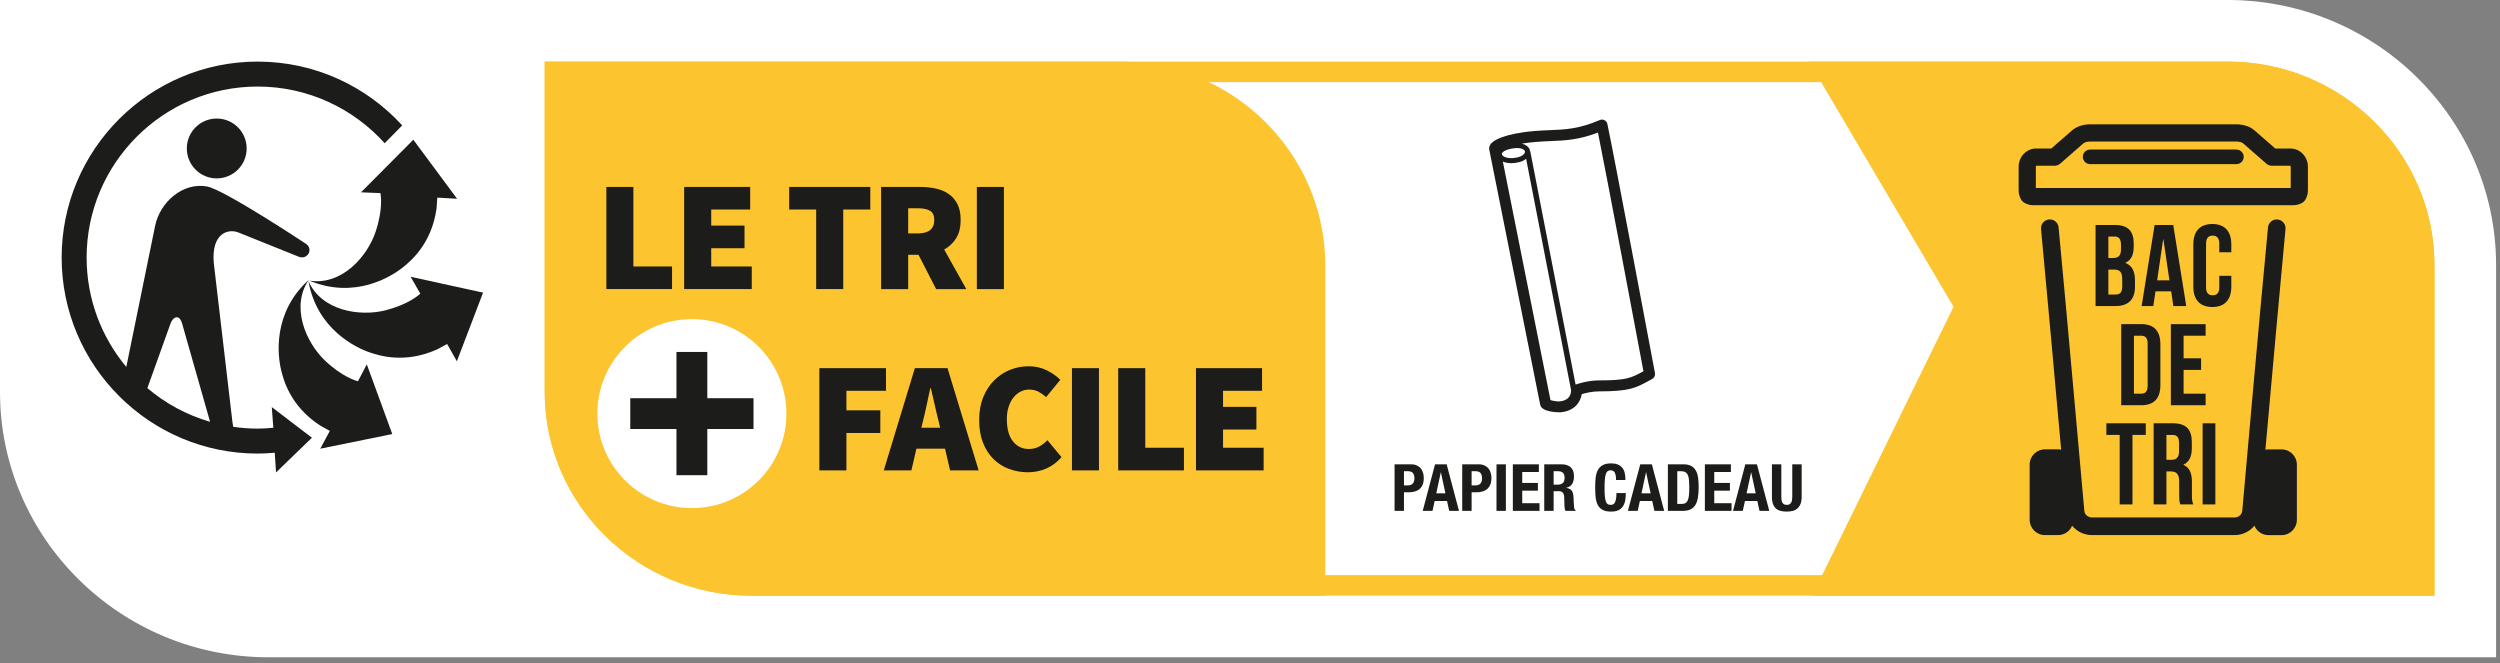 <svg width="230" height="61" viewBox="0 0 230 61" fill="none" xmlns="http://www.w3.org/2000/svg">
<rect x="0" y="0" width="230" height="61" fill="#808080" stroke="none"/>
<g clip-path="url(#clip0_25_7273)">
<path d="M24.698 60.469C11.078 60.469 0 49.521 0 36.062V0H204.948C218.563 0 229.641 10.948 229.641 24.406V60.469" fill="white"/>
<path d="M204.948 5.667H50.114V36.062C50.114 46.396 58.646 54.802 69.135 54.802H223.974V24.406C223.974 14.073 215.437 5.667 204.948 5.667Z" fill="white"/>
<path d="M222.083 52.911H69.135C59.687 52.911 52 45.354 52 36.062V7.557H204.948C214.396 7.557 222.083 15.114 222.083 24.406V52.911ZM204.948 5.667H50.114V36.062C50.114 46.396 58.646 54.802 69.135 54.802H223.969V24.406C223.969 14.073 215.437 5.667 204.948 5.667Z" fill="#FCC42F"/>
<path d="M166.714 54.802L179.724 28.224L166.432 5.667H204.948C215.437 5.667 223.969 14.073 223.969 24.406V54.802" fill="#FCC42F"/>
<path d="M204.948 7.557H169.74L181.87 28.141L169.74 52.911H222.083V24.406C222.083 15.114 214.396 7.557 204.948 7.557Z" fill="#FCC42F"/>
<path d="M209.906 41.344H208.703C208.604 41.344 208.51 41.354 208.417 41.37C208.979 35.109 209.849 25.453 210.266 21.078C210.312 20.63 209.984 20.234 209.536 20.193C209.083 20.146 208.698 20.479 208.656 20.922C208.005 27.641 206.302 46.823 206.286 47.016C206.255 47.344 205.937 47.609 205.568 47.609H192.474C192.104 47.609 191.792 47.344 191.76 47.016C191.74 46.823 190.036 27.641 189.391 20.922C189.349 20.479 188.958 20.146 188.505 20.193C188.057 20.234 187.729 20.63 187.776 21.078C188.193 25.453 189.062 35.109 189.625 41.37C189.531 41.349 189.437 41.339 189.339 41.339H188.141C187.359 41.339 186.729 41.969 186.729 42.745V47.818C186.729 48.599 187.359 49.229 188.141 49.229H189.339C189.922 49.229 190.427 48.87 190.635 48.365C191.068 48.896 191.729 49.229 192.474 49.229H205.568C206.312 49.229 206.974 48.896 207.406 48.365C207.615 48.875 208.12 49.234 208.703 49.234H209.906C210.682 49.234 211.312 48.599 211.312 47.823V42.75C211.312 41.974 210.682 41.344 209.906 41.344Z" fill="#1C1C1B"/>
<path d="M193.969 24.802V27.094H194.641C195.031 27.094 195.245 26.911 195.245 26.359V25.708C195.245 25.016 195.021 24.802 194.49 24.802H193.969ZM193.969 21.76V23.734H194.427C194.865 23.734 195.13 23.542 195.13 22.948V22.531C195.13 21.995 194.948 21.76 194.531 21.76H193.969ZM196.302 22.411V22.677C196.302 23.448 196.068 23.927 195.547 24.172V24.193C196.172 24.438 196.417 24.995 196.417 25.781V26.391C196.417 27.542 195.812 28.156 194.641 28.156H192.792V20.698H194.562C195.776 20.698 196.302 21.26 196.302 22.411Z" fill="#1C1C1B"/>
<path d="M198.458 25.792H199.589L199.031 22.016H199.01L198.458 25.792ZM201.135 28.156H199.948L199.75 26.802H198.307L198.104 28.156H197.031L198.224 20.698H199.938" fill="#1C1C1B"/>
<path d="M205.281 25.375V26.365C205.281 27.562 204.687 28.245 203.536 28.245C202.38 28.245 201.786 27.562 201.786 26.365V22.484C201.786 21.292 202.38 20.609 203.536 20.609C204.687 20.609 205.281 21.292 205.281 22.484V23.208H204.172V22.412C204.172 21.88 203.937 21.677 203.568 21.677C203.193 21.677 202.958 21.88 202.958 22.412V26.443C202.958 26.974 203.193 27.167 203.568 27.167C203.937 27.167 204.172 26.974 204.172 26.443V25.375" fill="#1C1C1B"/>
<path d="M196.323 30.886V36.219H196.984C197.359 36.219 197.583 36.026 197.583 35.49V31.609C197.583 31.078 197.359 30.886 196.984 30.886H196.323ZM195.151 29.818H197.005C198.182 29.818 198.755 30.469 198.755 31.667V35.438C198.755 36.636 198.182 37.281 197.005 37.281H195.151" fill="#1C1C1B"/>
<path d="M200.891 32.964H202.5V34.031H200.891V36.219H202.917V37.281H199.719V29.823H202.917V30.885H200.891" fill="#1C1C1B"/>
<path d="M193.786 38.943H197.411V40.011H196.187V46.406H195.01V40.011H193.786" fill="#1C1C1B"/>
<path d="M199.312 40.011V42.302H199.771C200.203 42.302 200.474 42.109 200.474 41.516V40.781C200.474 40.245 200.292 40.011 199.875 40.011H199.312ZM200.589 46.406C200.526 46.214 200.484 46.099 200.484 45.49V44.318C200.484 43.625 200.25 43.37 199.714 43.37H199.312V46.406H198.135V38.943H199.906C201.125 38.943 201.646 39.511 201.646 40.661V41.25C201.646 42.016 201.396 42.505 200.88 42.75V42.771C201.464 43.016 201.656 43.573 201.656 44.349V45.5C201.656 45.865 201.667 46.13 201.781 46.406" fill="#1C1C1B"/>
<path d="M202.641 46.406H203.813V38.943H202.641V46.406Z" fill="#1C1C1B"/>
<path d="M210.745 17.297H187.297V15.349C187.297 15.281 187.328 15.25 187.323 15.25H189.021C189.208 15.25 189.396 15.177 189.542 15.052L191.667 13.193C191.76 13.109 191.995 13.021 192.286 13.021H205.755C206.047 13.021 206.281 13.109 206.375 13.193L208.5 15.052C208.646 15.177 208.833 15.25 209.026 15.25H210.719C210.714 15.25 210.745 15.281 210.745 15.349V17.297ZM210.719 13.662H209.323L207.417 12C207.01 11.641 206.406 11.438 205.755 11.438H192.286C191.641 11.438 191.036 11.641 190.625 12L188.719 13.662H187.323C186.432 13.662 185.714 14.417 185.714 15.349V17.49C185.714 17.792 185.786 18.083 185.932 18.344C185.99 18.453 186.078 18.547 186.187 18.62C186.443 18.792 186.745 18.88 187.052 18.88H210.99C211.297 18.88 211.599 18.792 211.859 18.62C211.964 18.547 212.052 18.453 212.109 18.344C212.255 18.083 212.328 17.792 212.328 17.49V15.349C212.328 14.417 211.609 13.662 210.719 13.662Z" fill="#1C1C1B"/>
<path d="M205.75 13.76H192.292C191.922 13.76 191.62 14.062 191.62 14.427C191.62 14.802 191.922 15.099 192.292 15.099H205.75C206.12 15.099 206.422 14.802 206.422 14.427C206.422 14.062 206.12 13.76 205.75 13.76Z" fill="#1C1C1B"/>
<path d="M102.901 5.667H50.114V36.062C50.114 46.396 58.646 54.802 69.135 54.802H121.927V24.406C121.927 14.073 113.391 5.667 102.901 5.667Z" fill="#FCC42F"/>
<path d="M63.651 29.359C58.849 29.359 54.958 33.25 54.958 38.052C54.958 42.854 58.849 46.745 63.651 46.745C68.458 46.745 72.349 42.854 72.349 38.052C72.349 33.25 68.458 29.359 63.651 29.359Z" fill="white"/>
<path d="M69.323 39.469H65.073V43.719H62.234V39.469H57.984V36.636H62.234V32.38H65.073V36.636H69.323" fill="#1C1C1B"/>
<path d="M55.786 26.594V17.198H58.271V24.516H61.828V26.594" fill="#1C1C1B"/>
<path d="M62.943 26.594V17.198H69.016V19.276H65.432V20.755H68.495V22.838H65.432V24.516H69.161V26.594" fill="#1C1C1B"/>
<path d="M75.088 26.594V19.276H72.604V17.198H80.068V19.276H77.578V26.594" fill="#1C1C1B"/>
<path d="M83.552 21.474H84.448C85.448 21.474 85.953 21.062 85.953 20.234C85.953 19.828 85.823 19.547 85.568 19.396C85.312 19.239 84.938 19.161 84.448 19.161H83.552V21.474ZM81.062 26.599V17.198H84.62C85.125 17.198 85.604 17.245 86.062 17.338C86.521 17.438 86.917 17.599 87.26 17.833C87.604 18.062 87.875 18.375 88.078 18.766C88.281 19.156 88.38 19.646 88.38 20.234C88.38 20.906 88.245 21.469 87.969 21.911C87.698 22.354 87.328 22.698 86.865 22.953L88.901 26.599H86.125L84.505 23.443H83.552V26.599" fill="#1C1C1B"/>
<path d="M89.87 26.599H92.359V17.198H89.87V26.599Z" fill="#1C1C1B"/>
<path d="M75.38 43.276V33.87H81.51V35.953H77.87V37.75H80.99V39.833H77.87V43.276" fill="#1C1C1B"/>
<path d="M84.922 38.703L84.76 39.354H86.495L86.338 38.703C86.224 38.25 86.104 37.76 85.99 37.229C85.875 36.698 85.76 36.198 85.641 35.724H85.583C85.479 36.203 85.37 36.708 85.26 37.234C85.151 37.76 85.036 38.25 84.922 38.703ZM81.307 43.276L84.167 33.87H87.172L90.036 43.276H87.406L86.943 41.276H84.312L83.849 43.276" fill="#1C1C1B"/>
<path d="M94.562 43.448C93.969 43.448 93.396 43.349 92.854 43.151C92.307 42.953 91.833 42.651 91.422 42.255C91.01 41.854 90.682 41.354 90.443 40.75C90.203 40.146 90.083 39.448 90.083 38.646C90.083 37.854 90.208 37.151 90.458 36.542C90.708 35.927 91.042 35.411 91.463 34.995C91.88 34.573 92.365 34.25 92.911 34.031C93.458 33.807 94.026 33.698 94.625 33.698C95.25 33.698 95.812 33.823 96.302 34.068C96.797 34.312 97.208 34.604 97.547 34.943L96.245 36.531C96.016 36.333 95.776 36.167 95.531 36.031C95.281 35.906 95 35.839 94.682 35.839C94.401 35.839 94.141 35.901 93.896 36.026C93.651 36.151 93.432 36.333 93.245 36.562C93.057 36.792 92.906 37.078 92.797 37.417C92.682 37.75 92.63 38.135 92.63 38.557C92.63 39.448 92.812 40.125 93.187 40.599C93.557 41.068 94.047 41.307 94.651 41.307C95.021 41.307 95.344 41.229 95.63 41.068C95.911 40.906 96.156 40.719 96.359 40.495L97.661 42.057C97.255 42.521 96.792 42.87 96.266 43.099C95.74 43.333 95.172 43.448 94.562 43.448Z" fill="#1C1C1B"/>
<path d="M98.62 43.276H101.104V33.87H98.62V43.276Z" fill="#1C1C1B"/>
<path d="M102.875 43.276V33.87H105.365V41.193H108.922V43.276" fill="#1C1C1B"/>
<path d="M110.031 43.276V33.87H116.109V35.953H112.521V37.432H115.589V39.516H112.521V41.193H116.255V43.276" fill="#1C1C1B"/>
<path d="M28.406 25.745C26.713 28.234 28.151 31.51 29.896 33.172C31.489 34.682 32.766 35.036 32.932 35.078L33.745 33.521L36.089 39.932L29.463 41.281L30.344 39.646L29.448 39.146C26.656 37.328 26.068 34.859 25.875 34.089C25.542 32.76 25.047 28.786 28.406 25.745Z" fill="#1C1C1B"/>
<path d="M28.375 25.849C29.578 28.609 33.115 29.141 35.448 28.552C37.521 28.026 38.505 27.172 38.672 27.016L38.661 27L37.776 25.463L44.443 26.922L42.031 33.239L41.135 31.646L40.266 32.12C37.24 33.51 34.833 32.693 34.078 32.443C32.781 32.016 29.156 30.312 28.375 25.849Z" fill="#1C1C1B"/>
<path d="M40.161 19.193C39.698 22.489 37.713 24.073 37.094 24.573C36.031 25.438 32.646 27.568 28.463 25.818C31.437 26.292 33.797 23.604 34.557 21.318C35.245 19.266 35.041 17.969 35 17.771L34.979 17.766L33.213 17.693L38.026 12.854L42.052 18.286L40.234 18.182" fill="#1C1C1B"/>
<path fill-rule="evenodd" clip-rule="evenodd" d="M19.938 16.412C18.417 16.412 17.188 15.182 17.188 13.656C17.188 12.135 18.417 10.906 19.938 10.906C21.458 10.906 22.693 12.135 22.693 13.656C22.693 15.182 21.458 16.412 19.938 16.412Z" fill="#1C1C1B"/>
<path d="M15.677 29.797C15.912 29.151 16.26 29.193 16.26 29.193C16.26 29.193 16.578 29.125 16.755 29.771L19.328 38.807C17.182 38.182 15.224 37.12 13.557 35.708L15.677 29.797ZM23.703 5.667C13.76 5.667 5.672 13.755 5.672 23.698C5.672 33.641 13.76 41.729 23.703 41.729C24.234 41.729 24.755 41.698 25.276 41.651L25.396 43.464L28.698 40.271L25.005 37.453L25.146 39.354C24.672 39.401 24.188 39.432 23.703 39.432C22.938 39.432 22.188 39.375 21.453 39.266L21.38 38.786L19.667 24.188C19.432 21.432 21.005 20.995 21.979 21.406L27.448 23.604C28.073 23.875 28.375 23.349 28.375 23.349C28.375 23.349 28.729 22.802 28.094 22.396C28.094 22.396 20.641 17.458 19.052 17.156C16.885 16.755 14.74 18.51 14.266 20.797L11.62 33.76C9.344 31.031 7.969 27.521 7.969 23.698C7.969 15.021 15.026 7.963 23.703 7.963C28.338 7.963 32.51 9.979 35.391 13.177L37.005 11.536C33.708 7.932 28.963 5.667 23.703 5.667Z" fill="#1C1C1B"/>
<path d="M129.165 44.654H129.549C129.721 44.654 129.859 44.602 129.963 44.498C130.071 44.394 130.125 44.232 130.125 44.012C130.125 43.796 130.079 43.632 129.987 43.52C129.895 43.408 129.741 43.352 129.525 43.352H129.165V44.654ZM128.301 42.716H129.813C130.033 42.716 130.217 42.754 130.365 42.83C130.517 42.902 130.639 42.998 130.731 43.118C130.823 43.238 130.889 43.376 130.929 43.532C130.969 43.684 130.989 43.84 130.989 44C130.989 44.22 130.955 44.412 130.887 44.576C130.823 44.74 130.731 44.874 130.611 44.978C130.495 45.082 130.353 45.16 130.185 45.212C130.017 45.264 129.831 45.29 129.627 45.29H129.165V47H128.301V42.716ZM132.978 45.386L132.564 43.46H132.552L132.138 45.386H132.978ZM133.092 42.716L134.226 47H133.326L133.128 46.094H131.988L131.79 47H130.89L132.024 42.716H133.092ZM135.388 44.654H135.772C135.944 44.654 136.082 44.602 136.186 44.498C136.294 44.394 136.348 44.232 136.348 44.012C136.348 43.796 136.302 43.632 136.21 43.52C136.118 43.408 135.964 43.352 135.748 43.352H135.388V44.654ZM134.524 42.716H136.036C136.256 42.716 136.44 42.754 136.588 42.83C136.74 42.902 136.862 42.998 136.954 43.118C137.046 43.238 137.112 43.376 137.152 43.532C137.192 43.684 137.212 43.84 137.212 44C137.212 44.22 137.178 44.412 137.11 44.576C137.046 44.74 136.954 44.874 136.834 44.978C136.718 45.082 136.576 45.16 136.408 45.212C136.24 45.264 136.054 45.29 135.85 45.29H135.388V47H134.524V42.716ZM137.677 47V42.716H138.541V47H137.677ZM141.576 42.716V43.424H140.046V44.432H141.486V45.14H140.046V46.292H141.636V47H139.182V42.716H141.576ZM142.071 42.716H143.667C144.027 42.716 144.307 42.808 144.507 42.992C144.707 43.172 144.807 43.448 144.807 43.82C144.807 44.108 144.749 44.344 144.633 44.528C144.517 44.708 144.337 44.824 144.093 44.876V44.888C144.309 44.92 144.467 44.99 144.567 45.098C144.667 45.206 144.729 45.38 144.753 45.62C144.761 45.7 144.767 45.788 144.771 45.884C144.775 45.976 144.779 46.08 144.783 46.196C144.791 46.424 144.803 46.598 144.819 46.718C144.843 46.838 144.895 46.92 144.975 46.964V47H144.039C143.995 46.94 143.967 46.872 143.955 46.796C143.943 46.716 143.935 46.634 143.931 46.55L143.907 45.728C143.899 45.56 143.857 45.428 143.781 45.332C143.705 45.236 143.577 45.188 143.397 45.188H142.935V47H142.071V42.716ZM142.935 44.588H143.295C143.503 44.588 143.663 44.54 143.775 44.444C143.887 44.344 143.943 44.178 143.943 43.946C143.943 43.55 143.743 43.352 143.343 43.352H142.935V44.588ZM148.676 44.162C148.676 43.85 148.638 43.624 148.562 43.484C148.49 43.34 148.356 43.268 148.16 43.268C148.052 43.268 147.962 43.298 147.89 43.358C147.822 43.414 147.768 43.508 147.728 43.64C147.688 43.768 147.66 43.938 147.644 44.15C147.628 44.358 147.62 44.614 147.62 44.918C147.62 45.242 147.63 45.504 147.65 45.704C147.674 45.904 147.708 46.06 147.752 46.172C147.8 46.28 147.858 46.354 147.926 46.394C147.998 46.43 148.08 46.448 148.172 46.448C148.248 46.448 148.318 46.436 148.382 46.412C148.45 46.384 148.508 46.332 148.556 46.256C148.604 46.176 148.642 46.066 148.67 45.926C148.698 45.782 148.712 45.594 148.712 45.362H149.576C149.576 45.594 149.558 45.814 149.522 46.022C149.486 46.23 149.418 46.412 149.318 46.568C149.222 46.724 149.084 46.846 148.904 46.934C148.728 47.022 148.498 47.066 148.214 47.066C147.89 47.066 147.632 47.014 147.44 46.91C147.248 46.806 147.1 46.656 146.996 46.46C146.896 46.264 146.83 46.03 146.798 45.758C146.77 45.486 146.756 45.186 146.756 44.858C146.756 44.534 146.77 44.236 146.798 43.964C146.83 43.688 146.896 43.452 146.996 43.256C147.1 43.06 147.248 42.908 147.44 42.8C147.632 42.688 147.89 42.632 148.214 42.632C148.522 42.632 148.764 42.682 148.94 42.782C149.12 42.882 149.254 43.01 149.342 43.166C149.43 43.318 149.484 43.484 149.504 43.664C149.528 43.84 149.54 44.006 149.54 44.162H148.676ZM151.857 45.386L151.443 43.46H151.431L151.017 45.386H151.857ZM151.971 42.716L153.105 47H152.205L152.007 46.094H150.867L150.669 47H149.769L150.903 42.716H151.971ZM154.309 46.364H154.693C154.845 46.364 154.967 46.338 155.059 46.286C155.151 46.234 155.223 46.148 155.275 46.028C155.331 45.908 155.367 45.75 155.383 45.554C155.403 45.358 155.413 45.114 155.413 44.822C155.413 44.578 155.405 44.364 155.389 44.18C155.373 43.996 155.339 43.844 155.287 43.724C155.239 43.6 155.165 43.508 155.065 43.448C154.969 43.384 154.839 43.352 154.675 43.352H154.309V46.364ZM153.445 42.716H154.861C155.161 42.716 155.403 42.766 155.587 42.866C155.771 42.962 155.913 43.102 156.013 43.286C156.117 43.466 156.187 43.684 156.223 43.94C156.259 44.196 156.277 44.482 156.277 44.798C156.277 45.174 156.253 45.502 156.205 45.782C156.161 46.058 156.083 46.286 155.971 46.466C155.859 46.646 155.709 46.78 155.521 46.868C155.333 46.956 155.095 47 154.807 47H153.445V42.716ZM159.242 42.716V43.424H157.712V44.432H159.152V45.14H157.712V46.292H159.302V47H156.848V42.716H159.242ZM161.525 45.386L161.111 43.46H161.099L160.685 45.386H161.525ZM161.639 42.716L162.773 47H161.873L161.675 46.094H160.535L160.337 47H159.437L160.571 42.716H161.639ZM163.881 42.716V45.704C163.881 45.812 163.887 45.912 163.899 46.004C163.915 46.092 163.941 46.17 163.977 46.238C164.017 46.302 164.069 46.354 164.133 46.394C164.201 46.43 164.285 46.448 164.385 46.448C164.489 46.448 164.573 46.43 164.637 46.394C164.701 46.354 164.751 46.302 164.787 46.238C164.827 46.17 164.853 46.092 164.865 46.004C164.881 45.912 164.889 45.812 164.889 45.704V42.716H165.753V45.704C165.753 45.976 165.715 46.202 165.639 46.382C165.563 46.558 165.461 46.698 165.333 46.802C165.205 46.906 165.059 46.976 164.895 47.012C164.731 47.048 164.561 47.066 164.385 47.066C164.209 47.066 164.039 47.05 163.875 47.018C163.711 46.986 163.565 46.922 163.437 46.826C163.309 46.726 163.207 46.586 163.131 46.406C163.055 46.226 163.017 45.992 163.017 45.704V42.716H163.881Z" fill="#1C1C1B"/>
<path d="M147.12 34.996C147.112 34.996 147.104 35 147.096 34.996C146.149 34.996 145.231 35.284 144.955 35.379L140.782 13.902L140.755 13.91C140.751 13.89 140.759 13.87 140.755 13.851C140.699 13.567 140.439 13.318 139.997 13.216C140.372 13.153 140.802 13.097 141.311 13.058C141.792 13.015 142.237 12.999 142.663 12.979C143.973 12.928 145.219 12.877 147.013 12.198C147.798 16.079 150.716 31.585 151.197 34.152C150.054 34.783 149.624 34.996 147.12 34.996ZM143.491 36.928C143.267 36.948 142.864 36.877 142.644 36.81L138.262 14.864C138.479 14.959 138.739 15.014 139.031 15.014C139.268 15.014 139.524 14.982 139.781 14.915C140.057 14.844 140.25 14.734 140.404 14.608L144.54 35.895C144.54 35.899 144.537 35.903 144.537 35.907C144.544 36.12 144.493 36.83 143.491 36.928ZM140.289 14.001H140.285L140.289 14.008C140.262 14.17 140.065 14.363 139.666 14.466C138.948 14.647 138.42 14.509 138.231 14.3C138.148 14.206 138.172 14.139 138.179 14.115C138.239 13.953 138.562 13.736 139.276 13.642C139.883 13.559 140.258 13.736 140.297 13.937C140.301 13.957 140.289 13.981 140.289 14.001ZM147.877 11.398C147.845 11.252 147.747 11.126 147.613 11.059C147.482 10.988 147.325 10.98 147.183 11.043C145.25 11.867 144.032 11.914 142.62 11.973C142.182 11.989 141.725 12.009 141.228 12.048C138.239 12.297 137.403 12.991 137.328 13.074C137.063 13.259 137.012 13.515 137.004 13.586C136.996 13.642 137 13.693 137.008 13.744L141.697 37.232C141.823 37.887 143.164 37.934 143.511 37.934C143.555 37.934 143.586 37.93 143.59 37.93C144.927 37.8 145.412 36.928 145.522 36.258C145.877 36.156 146.493 36.006 147.096 36.006C147.1 36.006 147.108 36.006 147.116 36.006C149.923 36.006 150.495 35.69 151.745 35.004L152.006 34.862C152.195 34.755 152.297 34.539 152.258 34.326C152.223 34.121 148.456 14.079 147.877 11.398Z" fill="#1C1C1B"/>
</g>
<defs>
<clipPath id="clip0_25_7273">
<rect width="230" height="61" fill="white"/>
</clipPath>
</defs>
</svg>
